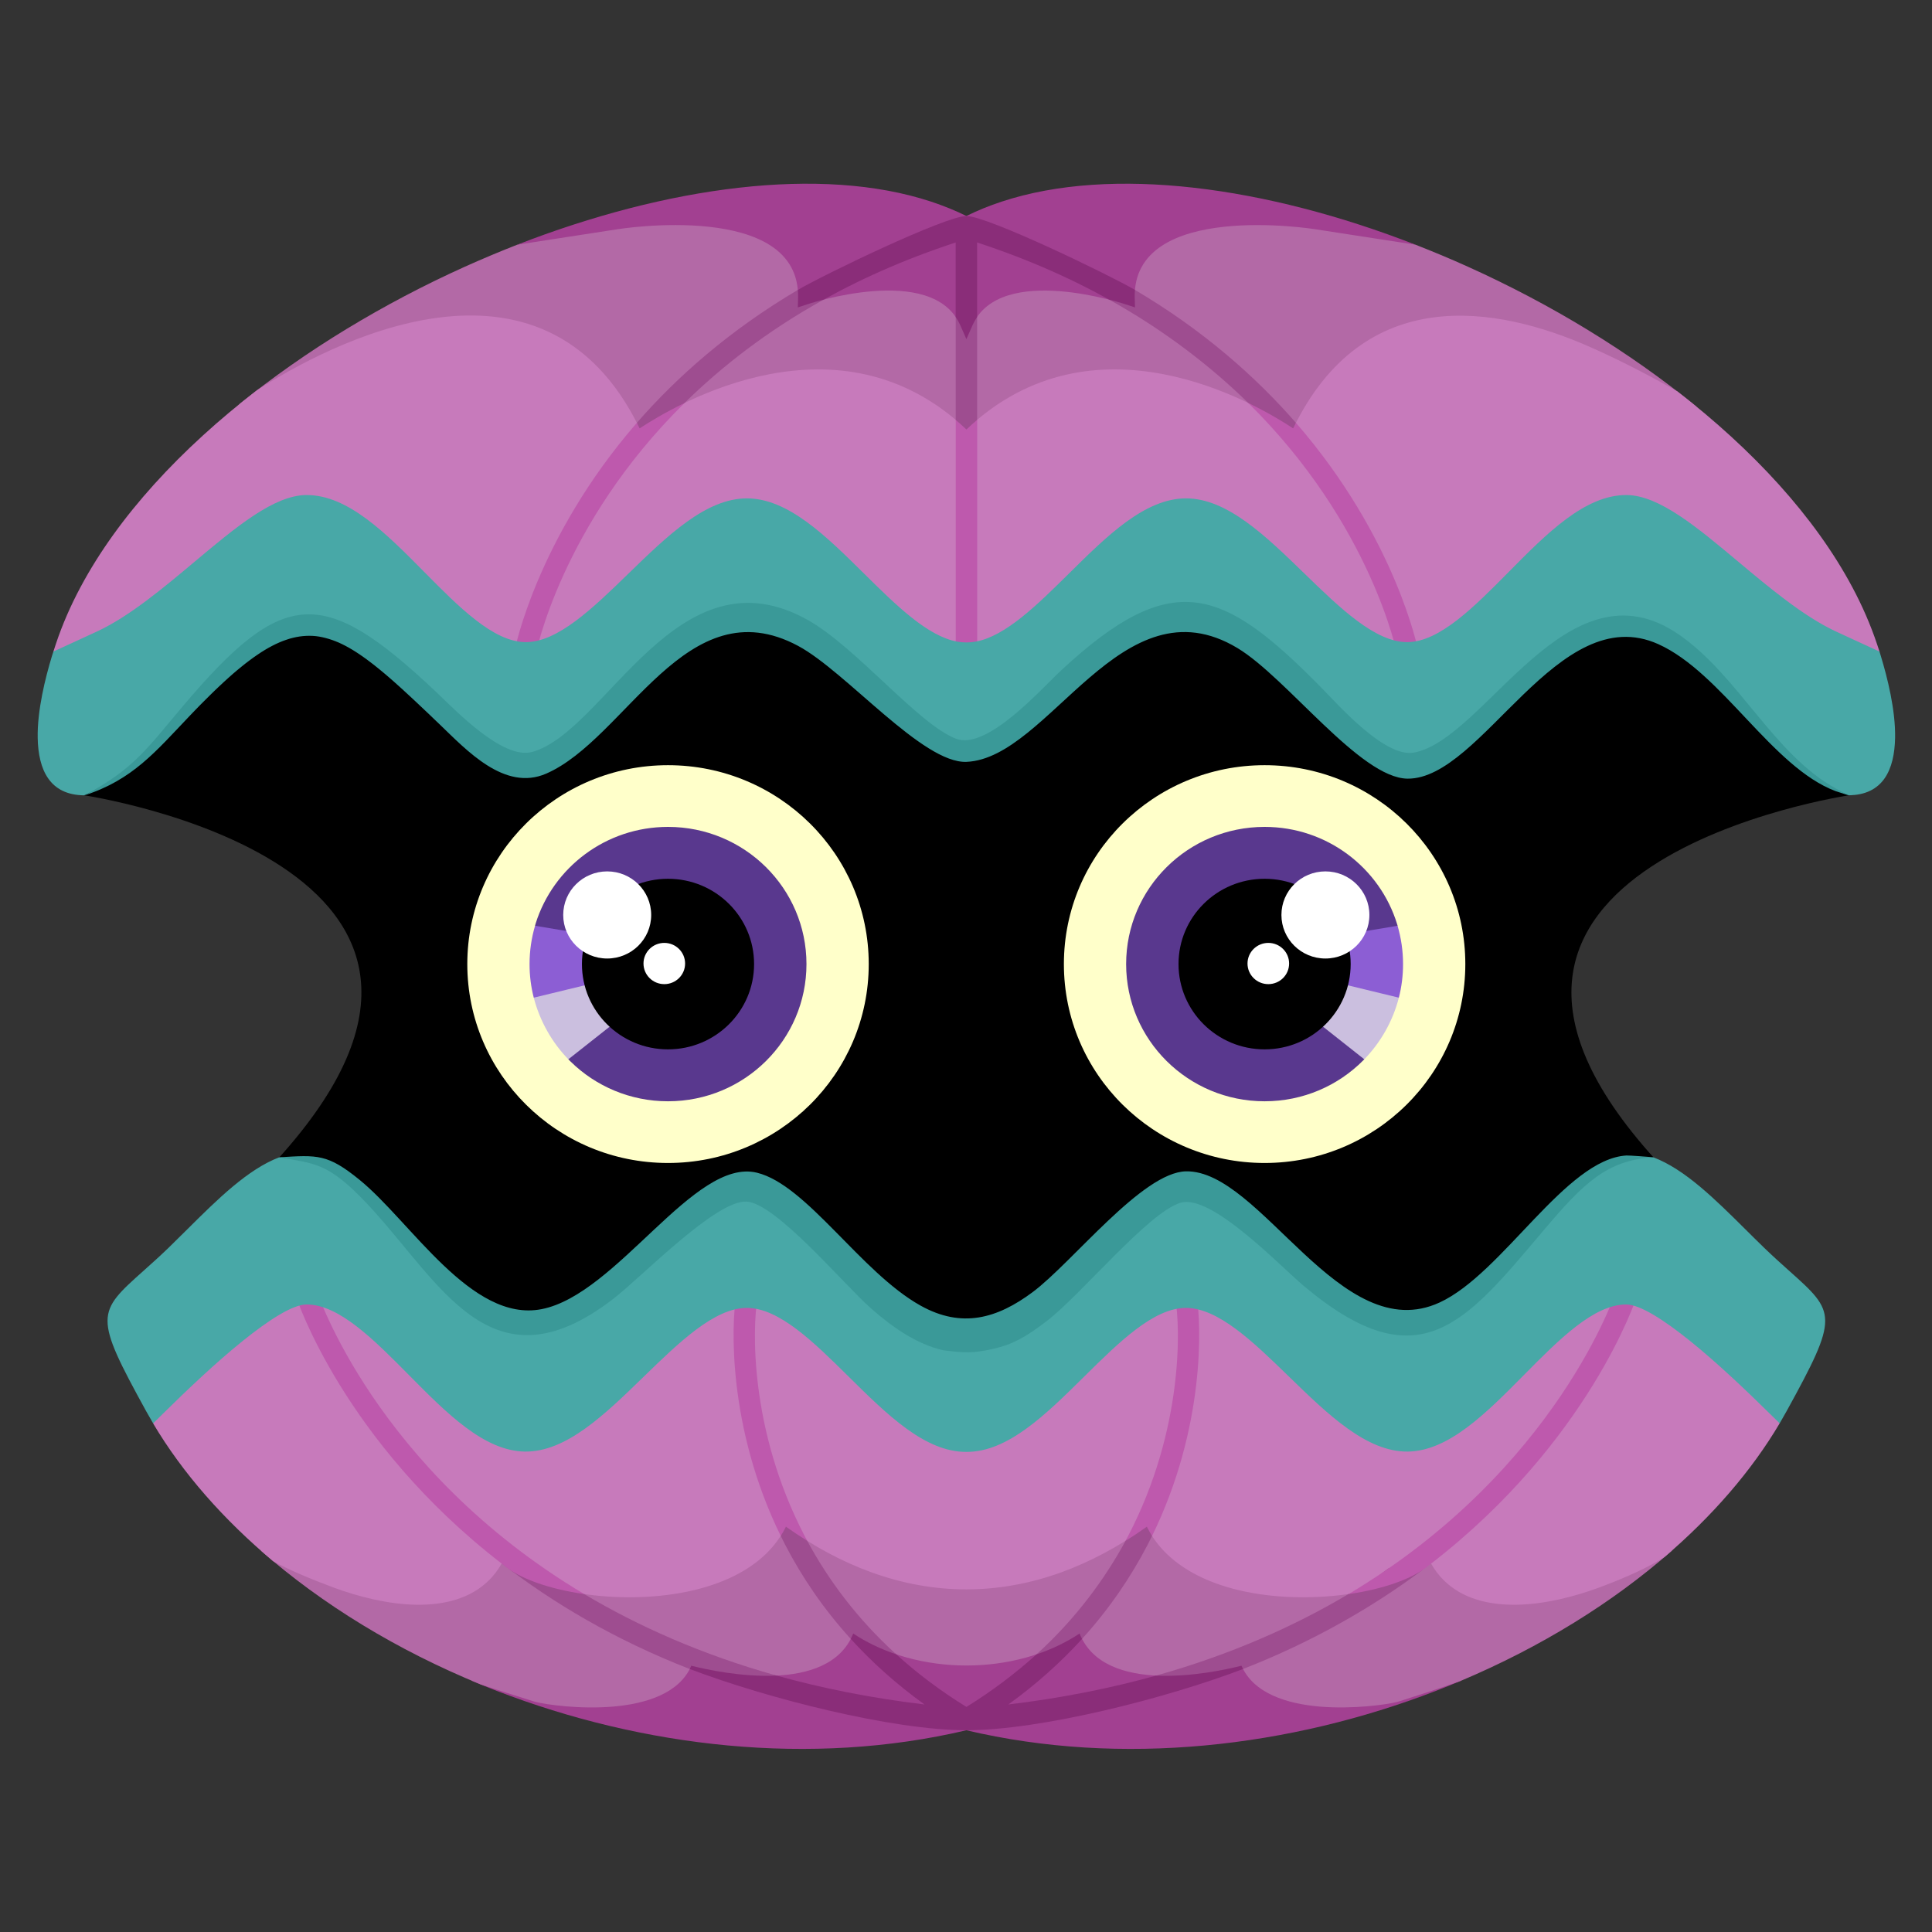 <svg xmlns="http://www.w3.org/2000/svg" xmlns:xlink="http://www.w3.org/1999/xlink" width="500" zoomAndPan="magnify" viewBox="0 0 375 375" height="500" preserveAspectRatio="xMidYMid meet" version="1.0"><rect x="0" y="0" width="375" height="375" fill="#333333" stroke="none"/><defs><clipPath id="6d217bd870"><path d="M 7.238 96 L 367.988 96 L 367.988 155 L 7.238 155 Z M 7.238 96 " clip-rule="nonzero"/></clipPath></defs><path fill="#000000" d="M 51.633 235.266 L 53.508 225.426 L 53.891 225 C 105.922 167.703 16.438 154.379 16.188 154.344 L 14.246 154.039 L 15.48 141.27 L 51.461 110.109 L 74.008 113.453 L 97.625 137.453 L 138.43 110.094 L 159.801 114.734 L 187.332 139.016 L 225.016 110.785 L 240.512 112.492 L 270.672 138.105 L 278.25 135.52 L 313.426 107.012 C 319.914 110.902 326.41 114.777 332.902 118.66 C 341.801 126.094 350.691 133.527 359.582 140.953 L 360.914 154.055 L 358.977 154.355 C 358.715 154.391 269.238 167.719 321.27 225.016 L 321.82 225.621 L 321.586 235.113 C 306.062 247.594 290.523 260.07 275 272.559 L 229.738 240.703 L 188.535 272.871 L 143.527 240.668 L 100.125 270.984 L 65.004 244.809 L 51.359 236.699 Z M 51.633 235.266 " fill-opacity="1" fill-rule="evenodd"/><path fill="#a24091" d="M 283.625 326.215 C 282.008 326.891 280.379 327.547 278.742 328.188 C 250.383 339.137 217.77 342.969 187.57 335.844 C 157.371 342.969 124.75 339.137 96.398 328.188 C 94.719 327.539 93.051 326.863 91.402 326.172 L 104.418 327.531 C 104.473 327.555 104.566 327.582 104.676 327.605 C 106.543 328.078 112.637 328.938 118.715 328.434 C 124.504 327.941 130.23 326.207 131.754 321.641 C 131.805 321.48 131.852 321.309 131.902 321.145 L 132.234 319.852 L 133.527 320.227 C 133.605 320.25 160.594 328.238 163.457 314.293 L 163.875 312.254 L 165.527 313.535 C 171.461 318.141 179.5 320.445 187.562 320.445 C 195.617 320.445 203.664 318.141 209.598 313.535 L 211.25 312.254 L 211.668 314.293 C 214.531 328.238 241.527 320.25 241.602 320.227 L 242.883 319.852 L 243.223 321.145 C 243.266 321.309 243.309 321.48 243.367 321.641 C 244.887 326.207 250.613 327.941 256.402 328.434 C 262.488 328.941 268.582 328.078 270.449 327.605 C 270.559 327.582 270.645 327.555 270.711 327.531 Z M 283.625 326.215 " fill-opacity="1" fill-rule="evenodd"/><path fill="#b369a6" d="M 324.508 300.988 C 313.027 311.094 298.996 319.73 283.566 326.242 C 279.508 327.695 275.438 329.008 271.617 330.219 C 271.496 330.262 271.344 330.305 271.172 330.348 C 269.16 330.859 262.625 331.789 256.188 331.25 C 249.727 330.699 243.281 328.668 240.973 323.316 C 235.281 324.758 214.352 329.117 209.547 317.066 C 203.332 321.207 195.445 323.273 187.586 323.273 C 179.727 323.273 171.836 321.199 165.613 317.066 C 160.812 329.117 139.887 324.758 134.191 323.316 C 131.891 328.668 125.441 330.699 118.977 331.25 C 112.543 331.797 106.012 330.859 103.992 330.348 C 103.824 330.305 103.676 330.262 103.543 330.219 C 100.262 329.18 96.789 328.109 93.285 326.941 C 77.188 320.352 62.559 311.461 50.66 300.988 C 50.762 300.703 50.82 300.465 50.695 300.348 C 53.172 297.762 52.168 297.531 53.879 299.016 C 56.293 300.938 60.684 303.332 65.805 305.23 C 70.547 306.988 75.883 308.309 80.793 308.395 C 85.504 308.48 89.809 307.438 92.727 304.539 C 93.918 303.367 94.891 301.883 95.59 300.039 L 96.816 296.781 L 98.434 299.875 C 99.305 301.543 101.844 303.102 105.367 304.348 C 110.133 306.031 116.531 307.039 123.062 306.953 C 129.555 306.867 136.164 305.691 141.387 303.012 C 145.574 300.867 148.871 297.742 150.43 293.418 L 151.133 291.445 L 152.82 292.707 C 158.52 296.949 164.293 300.125 170.105 302.25 C 175.926 304.367 181.773 305.426 187.605 305.426 C 193.441 305.426 199.281 304.359 205.094 302.242 C 210.902 300.117 216.672 296.934 222.363 292.707 L 224.051 291.445 L 224.762 293.418 C 226.32 297.742 229.609 300.867 233.805 303.012 C 239.027 305.691 245.629 306.867 252.129 306.953 C 258.652 307.039 265.047 306.039 269.82 304.348 C 273.348 303.102 275.887 301.543 276.758 299.875 L 278.367 296.781 L 279.602 300.039 C 280.293 301.883 281.266 303.367 282.457 304.539 C 285.383 307.438 289.68 308.488 294.391 308.395 C 299.301 308.309 304.637 306.988 309.387 305.23 C 314.508 303.332 318.898 300.938 321.305 299.016 C 323.129 297.426 323.605 298.766 324.508 300.988 Z M 324.508 300.988 " fill-opacity="1" fill-rule="evenodd"/><path fill="#c77abb" d="M 345.441 276.254 C 339.902 285.617 332.266 294.363 323.102 302.199 C 320.168 304.137 315.402 306.285 310.445 308.121 C 305.406 309.984 299.719 311.383 294.418 311.477 C 288.918 311.57 283.824 310.289 280.227 306.723 C 279.289 305.793 278.461 304.715 277.754 303.461 C 275.57 303.656 273.746 306.227 270.848 307.25 C 265.762 309.051 258.984 310.121 252.07 310.023 C 245.125 309.93 238.031 308.652 232.355 305.742 C 228.109 303.566 224.641 300.492 222.598 296.32 C 217.176 300.176 211.676 303.105 206.145 305.133 C 200 307.371 193.801 308.496 187.586 308.496 C 181.367 308.504 175.16 307.379 169.012 305.137 C 163.473 303.113 157.969 300.184 152.539 296.32 C 150.492 300.492 147.039 303.566 142.785 305.742 C 137.109 308.645 130.016 309.922 123.07 310.023 C 116.156 310.121 109.371 309.051 104.293 307.25 C 101.395 306.227 99.555 304.418 97.387 303.461 C 96.68 304.715 95.852 305.793 94.914 306.723 C 91.32 310.289 86.223 311.57 80.73 311.477 C 75.43 311.383 69.734 309.984 64.699 308.121 C 60.453 306.543 56.113 304.734 53.02 303.027 C 43.43 294.988 35.453 285.957 29.715 276.277 C 32.469 270.156 37.457 263.398 44.844 257.469 C 50.453 252.961 55.801 249.633 59.473 249.613 C 67.309 249.582 74.629 256.98 81.934 264.371 C 88.719 271.227 95.496 278.086 101.93 278.164 C 108.41 278.25 115.383 271.465 122.363 264.68 C 129.777 257.477 137.188 250.27 144.949 250.27 C 152.723 250.27 160.012 257.484 167.309 264.695 C 174.18 271.488 181.043 278.277 187.555 278.223 L 187.578 278.223 C 194.082 278.273 200.953 271.488 207.824 264.695 C 215.121 257.484 222.418 250.27 230.18 250.27 C 237.938 250.27 245.355 257.477 252.77 264.68 C 259.75 271.465 266.73 278.242 273.203 278.164 C 279.629 278.086 286.414 271.227 293.199 264.371 C 300.512 256.98 307.824 249.582 315.66 249.613 C 319.324 249.625 324.672 252.961 330.289 257.469 C 335.207 261.41 340.312 264.074 345.441 276.254 Z M 345.441 276.254 " fill-opacity="1" fill-rule="evenodd"/><path fill="#b369a6" d="M 46.422 78.484 C 59.328 68.012 74.473 58.871 90.246 51.762 C 93.527 50.285 97.082 48.793 100.398 47.496 C 114.742 44.105 155.684 31.809 157.449 56.148 C 162.988 54.586 180.906 50.43 187.578 59.984 C 194.246 50.43 212.164 54.586 217.703 56.148 C 219.355 33.359 260.789 43.52 274.746 47.496 C 278.105 48.809 281.59 50.262 284.906 51.762 C 300.922 58.977 316.297 68.289 329.324 78.965 L 326.355 80.867 C 326.195 80.75 273.348 40.172 252.797 85.988 L 252.141 87.449 L 250.844 86.5 C 250.742 86.426 214.977 59.711 188.492 86.426 L 187.57 87.363 L 186.648 86.426 C 160.156 59.711 124.398 86.426 124.289 86.5 L 122.992 87.449 L 122.336 85.988 C 101.801 40.172 48.938 80.75 48.785 80.867 Z M 46.422 78.484 " fill-opacity="1" fill-rule="evenodd"/><path fill="#c77abb" d="M 10.367 126.453 C 10.527 125.949 10.727 125.336 10.867 124.926 C 12.105 121.223 13.699 117.578 15.609 114 C 22.988 100.156 35.152 87.082 49.902 75.723 C 63.367 67.094 105.34 44.391 124.152 83.145 C 131.414 78.332 162.836 59.887 187.586 83.352 C 212.316 59.887 243.734 78.316 251.004 83.145 C 264.781 54.777 290.531 59.383 308.543 67.312 C 315.207 70.242 321.551 73.664 325.598 75.984 C 340.191 87.277 352.227 100.258 359.551 114 C 361.457 117.57 363.051 121.223 364.297 124.926 C 364.449 125.371 364.637 125.906 364.809 126.461 C 360.469 131.062 367.918 131.875 357.938 127.273 C 356.328 126.539 354.93 125.883 354.555 125.711 C 347.898 122.555 341.273 116.988 335.027 111.766 C 327.527 105.484 320.621 99.703 315.66 99.672 C 309.137 99.652 302.277 106.582 295.426 113.508 C 288.188 120.82 280.969 128.125 273.254 128.227 C 265.48 128.32 258.047 121.094 250.598 113.855 C 243.648 107.098 236.688 100.336 230.191 100.336 C 223.703 100.336 216.867 107.098 210.031 113.855 C 202.711 121.094 195.395 128.332 187.59 128.281 L 187.57 128.281 C 179.77 128.332 172.449 121.094 165.129 113.855 C 158.289 107.094 151.461 100.336 144.961 100.336 C 138.473 100.336 131.508 107.105 124.562 113.855 C 117.113 121.086 109.68 128.32 101.906 128.227 C 94.184 128.125 86.961 120.82 79.734 113.508 C 72.883 106.582 66.02 99.645 59.5 99.672 C 54.539 99.695 47.641 105.477 40.133 111.766 C 29.355 120.797 16.016 131.957 10.367 126.453 Z M 10.367 126.453 " fill-opacity="1" fill-rule="evenodd"/><path fill="#a24091" d="M 100.398 47.496 C 129.344 36.23 159.305 32.074 180.719 39.133 C 183.121 39.934 185.422 40.855 187.578 41.922 C 189.734 40.855 192.027 39.926 194.434 39.133 C 215.852 32.074 245.812 36.23 274.746 47.496 L 255.219 44.484 C 255.121 44.473 219.746 38.816 220.25 57.84 L 220.301 59.668 L 218.547 59.094 C 218.477 59.07 194.141 50.902 188.762 63.125 L 187.578 65.828 L 186.387 63.125 C 181 50.895 156.672 59.062 156.602 59.094 L 154.848 59.668 L 154.898 57.84 C 155.395 38.816 120.027 44.465 119.926 44.484 Z M 100.398 47.496 " fill-opacity="1" fill-rule="evenodd"/><path fill="#9e4d90" d="M 189.66 61.52 L 189.66 81.5 C 187.109 87.305 187.734 86.125 185.5 81.5 L 185.5 61.52 C 187.527 60.812 187.496 61.031 189.66 61.52 Z M 189.66 61.52 " fill-opacity="1" fill-rule="evenodd"/><path fill="#be59ad" d="M 185.5 81.5 C 186.191 82.09 186.891 82.711 187.586 83.367 C 188.277 82.711 188.961 82.09 189.668 81.5 L 189.668 128.137 C 188.977 128.238 188.293 128.297 187.598 128.297 L 187.578 128.297 C 186.887 128.297 186.191 128.246 185.508 128.137 L 185.508 81.5 Z M 185.5 81.5 " fill-opacity="1" fill-rule="evenodd"/><path fill="#8a2d79" d="M 189.66 61.52 C 189.324 62.012 189.027 62.543 188.766 63.125 L 187.578 65.828 L 186.387 63.125 C 186.129 62.543 185.832 62.012 185.492 61.52 L 185.492 46.273 L 186.309 43.398 L 187.57 42.238 L 188.855 43.383 L 189.652 46.316 L 189.652 61.52 Z M 189.66 61.52 " fill-opacity="1" fill-rule="evenodd"/><path fill="#9e4d90" d="M 220.293 56.27 C 233.508 64.055 243.793 73.176 251.535 82.07 C 251.34 86.859 249.934 83.582 242.301 78.23 C 235.145 71.223 226.141 64.184 215.281 58.156 C 215.434 55.383 218.531 56.152 220.293 56.27 Z M 220.293 56.27 " fill-opacity="1" fill-rule="evenodd"/><path fill="#9e4d90" d="M 159.867 58.156 C 148.941 64.215 140.016 71.188 132.855 78.23 C 119.516 88.551 125.68 89.734 123.613 82.07 C 131.363 73.168 141.633 64.078 154.863 56.27 C 157.688 56.082 157.355 55.793 159.867 58.156 Z M 159.867 58.156 " fill-opacity="1" fill-rule="evenodd"/><path fill="#be59ad" d="M 123.613 82.07 C 123.801 82.43 123.98 82.789 124.152 83.148 C 125.855 82.027 128.891 80.148 132.855 78.23 C 108.887 101.848 103.977 126.992 103.957 127.102 L 103.746 128.117 C 103.133 128.195 102.52 128.238 101.906 128.23 C 101.113 128.219 100.328 128.133 99.543 127.98 L 99.887 126.281 C 99.91 126.172 104.164 104.465 123.613 82.07 Z M 242.301 78.23 C 246.258 80.141 249.285 82.02 250.996 83.148 C 251.176 82.777 251.355 82.422 251.543 82.07 C 271.004 104.469 275.246 126.172 275.273 126.281 L 275.621 127.98 C 274.832 128.133 274.047 128.219 273.254 128.23 C 272.633 128.238 272.027 128.195 271.414 128.117 L 271.207 127.102 C 271.18 126.992 266.266 101.84 242.301 78.23 Z M 242.301 78.23 " fill-opacity="1" fill-rule="evenodd"/><path fill="#8a2d79" d="M 220.293 56.27 C 220.25 56.773 220.234 57.301 220.25 57.84 L 220.301 59.668 L 218.547 59.094 C 218.531 59.086 217.277 58.668 215.281 58.156 C 207.227 53.684 198.047 49.672 187.578 46.402 C 177.109 49.672 167.93 53.684 159.867 58.156 C 157.875 58.668 156.613 59.086 156.609 59.094 L 154.855 59.668 L 154.906 57.84 C 154.922 57.301 154.906 56.773 154.863 56.27 C 159.648 53.445 183.438 41.93 187.578 41.93 C 191.715 41.93 215.488 53.445 220.293 56.27 Z M 220.293 56.27 " fill-opacity="1" fill-rule="evenodd"/><path fill="#8a2d79" d="M 150.73 325.227 C 159.426 327.652 169.098 329.605 179.445 330.836 C 173.926 326.867 169.152 322.539 165.129 318.109 C 165.129 313.207 167.793 316.938 173.957 321.098 C 177.906 324.688 182.457 328.152 187.586 331.312 C 192.625 328.203 197.305 324.621 201.207 321.098 C 208.266 317.176 210.926 312.52 210.031 318.109 C 206 322.539 201.234 326.863 195.719 330.836 C 206.035 329.613 215.758 327.641 224.43 325.227 C 235.891 324.742 244.016 318.141 241.281 323.953 C 226.414 329.629 202.02 335.836 187.59 335.836 C 173.207 335.852 148.742 329.613 133.895 323.953 C 132.25 319.852 141.09 323.699 150.73 325.227 Z M 150.73 325.227 " fill-opacity="1" fill-rule="evenodd"/><path fill="#9e4d90" d="M 150.73 325.227 C 144.023 325.559 137.094 324.051 134.176 323.316 C 134.09 323.535 133.98 323.75 133.871 323.953 C 119.234 318.246 107.207 311.039 97.395 303.461 C 103.457 304.258 105.5 306.832 113.387 309.41 C 123.793 315.598 136.203 321.164 150.73 325.227 Z M 150.73 325.227 " fill-opacity="1" fill-rule="evenodd"/><path fill="#9e4d90" d="M 173.949 321.098 C 170.973 320.098 168.145 318.75 165.605 317.066 C 165.461 317.434 165.305 317.777 165.125 318.109 C 159.773 312.219 155.633 306.055 152.453 299.938 C 152.145 299.348 151.828 298.715 151.539 298.121 C 152.238 294.449 151.848 293.945 156.688 299.082 C 160.73 306.578 166.32 314.164 173.949 321.098 Z M 173.949 321.098 " fill-opacity="1" fill-rule="evenodd"/><path fill="#9e4d90" d="M 210.023 318.109 C 209.852 317.773 209.684 317.426 209.543 317.066 C 206.996 318.75 204.184 320.105 201.199 321.098 C 208.777 314.223 214.43 306.516 218.469 299.082 C 221.301 295.191 223.262 292.777 223.617 298.121 C 223.32 298.707 223.004 299.348 222.699 299.938 C 219.512 306.055 215.375 312.219 210.023 318.109 Z M 210.023 318.109 " fill-opacity="1" fill-rule="evenodd"/><path fill="#9e4d90" d="M 241.27 323.953 C 241.168 323.75 241.066 323.535 240.965 323.316 C 238.043 324.051 231.121 325.559 224.41 325.227 C 238.91 321.164 251.371 315.582 261.746 309.402 C 265.656 308.105 266.961 306.176 269.453 304.453 C 270.754 304.008 274.711 304.008 276.203 304.656 C 266.723 311.75 255.062 318.57 241.27 323.953 Z M 241.27 323.953 " fill-opacity="1" fill-rule="evenodd"/><path fill="#be59ad" d="M 277.777 303.496 L 277.762 303.461 C 277.602 303.609 277.43 303.754 277.258 303.898 C 276.988 304.102 276.707 304.309 276.434 304.52 C 274.934 305.562 273.039 306.484 270.852 307.258 C 268.207 308.199 265.105 308.934 261.762 309.41 C 302.32 285.23 313.664 250.641 313.707 250.5 L 313.973 249.727 C 314.535 249.656 315.113 249.621 315.684 249.621 C 316.461 249.625 317.324 249.777 318.242 250.066 L 317.645 251.824 C 317.586 251.945 308.48 279.77 277.777 303.496 Z M 223.617 298.121 C 223.25 297.547 222.918 296.949 222.605 296.328 C 221.23 297.309 219.852 298.23 218.461 299.082 C 218.641 298.742 218.828 298.398 219.008 298.051 C 229.766 277.371 229.082 257.441 228.145 252.168 L 227.84 250.484 C 228.621 250.348 229.398 250.27 230.184 250.27 C 230.805 250.27 231.434 250.316 232.055 250.406 L 232.242 251.457 C 233.207 256.914 233.949 277.047 223.617 298.121 Z M 156.695 299.082 C 155.309 298.223 153.926 297.301 152.547 296.328 C 152.246 296.949 151.906 297.555 151.539 298.121 C 141.199 277.047 141.941 256.914 142.914 251.465 L 143.102 250.41 C 143.723 250.324 144.336 250.273 144.961 250.273 C 145.75 250.273 146.535 250.355 147.305 250.492 L 147.012 252.176 C 146.074 257.449 145.387 277.379 156.145 298.059 C 156.328 298.398 156.508 298.742 156.695 299.082 Z M 113.395 309.41 C 110.055 308.926 106.949 308.191 104.309 307.258 C 102.129 306.492 100.234 305.57 98.742 304.535 C 98.621 304.445 97.746 303.805 97.379 303.496 C 66.668 279.777 57.562 251.953 57.52 251.824 L 56.914 250.066 C 57.836 249.777 58.695 249.625 59.48 249.621 C 60.051 249.621 60.617 249.656 61.188 249.727 L 61.457 250.5 C 61.5 250.641 72.832 285.223 113.395 309.41 Z M 113.395 309.41 " fill-opacity="1" fill-rule="evenodd"/><path fill="#ffffca" d="M 129.66 148.523 C 140.418 148.523 150.16 152.844 157.215 159.832 C 164.266 166.816 168.621 176.469 168.621 187.129 C 168.621 197.789 164.266 207.441 157.215 214.426 C 150.16 221.406 140.418 225.734 129.66 225.734 C 118.902 225.734 109.16 221.414 102.117 214.426 C 95.062 207.441 90.703 197.781 90.703 187.129 C 90.703 176.469 95.062 166.824 102.117 159.832 C 109.168 152.844 118.91 148.523 129.66 148.523 Z M 129.66 148.523 " fill-opacity="1" fill-rule="evenodd"/><path fill="#59388e" d="M 129.66 160.5 C 144.508 160.5 156.535 172.422 156.535 187.129 C 156.535 201.836 144.5 213.758 129.66 213.758 C 122.301 213.758 115.629 210.824 110.777 206.07 C 110.652 205.949 110.438 205.734 110.316 205.609 C 110.18 198.105 109.414 195.594 109.414 188.359 C 109.414 185.711 109.09 184.109 103.848 179.68 C 103.867 179.594 103.957 179.305 103.977 179.227 C 107.387 168.379 117.598 160.5 129.66 160.5 Z M 129.66 160.5 " fill-opacity="1" fill-rule="evenodd"/><path fill="#cbbfdf" d="M 110.316 205.609 C 107.141 202.355 104.777 198.172 103.602 193.648 C 105.594 191.602 110.977 190.73 113.676 190.141 C 114.332 193.562 116.09 196.672 118.672 199.012 Z M 110.316 205.609 " fill-opacity="1" fill-rule="evenodd"/><path fill="#8c5ed4" d="M 103.602 193.648 C 103.066 191.566 102.785 189.375 102.785 187.129 C 102.785 184.551 103.16 182.051 103.855 179.688 L 114.434 181.461 C 113.762 183.219 113.395 185.133 113.395 187.129 C 113.395 188.52 113.566 189.867 113.906 191.148 Z M 103.602 193.648 " fill-opacity="1" fill-rule="evenodd"/><path fill="#000000" d="M 129.66 170.57 C 138.891 170.57 146.367 177.98 146.367 187.121 C 146.367 196.27 138.883 203.68 129.66 203.68 C 120.43 203.68 112.953 196.27 112.953 187.121 C 112.953 177.988 120.438 170.57 129.66 170.57 Z M 129.66 170.57 " fill-opacity="1" fill-rule="evenodd"/><path fill="#ffffff" d="M 117.855 169.137 C 122.574 169.137 126.395 172.918 126.395 177.594 C 126.395 182.266 122.574 186.047 117.855 186.047 C 113.141 186.047 109.32 182.266 109.32 177.594 C 109.32 172.918 113.148 169.137 117.855 169.137 Z M 117.855 169.137 " fill-opacity="1" fill-rule="evenodd"/><path fill="#ffffff" d="M 128.941 183.016 C 131.168 183.016 132.977 184.809 132.977 187.02 C 132.977 189.23 131.168 191.02 128.941 191.02 C 126.711 191.02 124.902 189.227 124.902 187.02 C 124.895 184.809 126.711 183.016 128.941 183.016 Z M 128.941 183.016 " fill-opacity="1" fill-rule="evenodd"/><path fill="#ffffca" d="M 245.457 148.523 C 234.699 148.523 224.957 152.844 217.906 159.832 C 210.852 166.816 206.5 176.469 206.5 187.129 C 206.5 197.789 210.852 207.441 217.906 214.426 C 224.957 221.406 234.699 225.734 245.457 225.734 C 256.215 225.734 265.957 221.414 273.004 214.426 C 280.055 207.441 284.418 197.781 284.418 187.129 C 284.418 176.469 280.055 166.824 273.004 159.832 C 265.949 152.844 256.215 148.523 245.457 148.523 Z M 245.457 148.523 " fill-opacity="1" fill-rule="evenodd"/><path fill="#59388e" d="M 245.457 160.5 C 230.609 160.5 218.582 172.422 218.582 187.129 C 218.582 201.836 230.617 213.758 245.457 213.758 C 252.957 213.758 259.734 210.719 264.609 205.812 C 264.645 205.777 264.766 205.652 264.805 205.617 C 261.637 197.074 263.074 194.613 263.074 187.379 C 263.074 184.75 266.961 183.211 271.273 179.688 C 271.258 179.629 271.207 179.445 271.184 179.387 C 267.832 168.453 257.586 160.5 245.457 160.5 Z M 245.457 160.5 " fill-opacity="1" fill-rule="evenodd"/><path fill="#cbbfdf" d="M 264.805 205.609 C 267.984 202.34 270.355 198.191 271.516 193.648 C 270.91 193.043 269.723 192.32 269.793 191.961 L 261.449 190.133 C 260.867 193.188 259.418 195.93 257.363 198.113 L 257.203 198.277 C 256.957 198.531 256.715 198.77 256.453 199.008 Z M 264.805 205.609 " fill-opacity="1" fill-rule="evenodd"/><path fill="#8c5ed4" d="M 271.516 193.648 C 272.051 191.566 272.332 189.375 272.332 187.129 C 272.332 184.551 271.957 182.051 271.266 179.688 L 260.695 181.461 C 261.355 183.219 261.727 185.133 261.727 187.129 C 261.727 188.52 261.551 189.867 261.211 191.148 Z M 271.516 193.648 " fill-opacity="1" fill-rule="evenodd"/><path fill="#000000" d="M 245.457 170.57 C 236.227 170.57 228.75 177.98 228.75 187.121 C 228.75 196.27 236.234 203.68 245.457 203.68 C 254.688 203.68 262.164 196.27 262.164 187.121 C 262.164 177.988 254.68 170.57 245.457 170.57 Z M 245.457 170.57 " fill-opacity="1" fill-rule="evenodd"/><path fill="#ffffff" d="M 257.262 169.137 C 252.547 169.137 248.723 172.918 248.723 177.594 C 248.723 182.266 252.547 186.047 257.262 186.047 C 261.977 186.047 265.797 182.266 265.797 177.594 C 265.797 172.918 261.969 169.137 257.262 169.137 Z M 257.262 169.137 " fill-opacity="1" fill-rule="evenodd"/><path fill="#ffffff" d="M 246.18 183.016 C 243.949 183.016 242.141 184.809 242.141 187.02 C 242.141 189.23 243.949 191.02 246.18 191.02 C 248.414 191.02 250.215 189.227 250.215 187.02 C 250.223 184.809 248.414 183.016 246.18 183.016 Z M 246.18 183.016 " fill-opacity="1" fill-rule="evenodd"/><g clip-path="url(#6d217bd870)"><path fill="#48a8a7" d="M 359.457 124.004 C 360.871 124.66 362.516 125.414 363.949 126.07 L 364.809 126.461 L 365.074 127.348 C 366.352 131.547 367.938 137.863 367.836 143.227 C 367.715 149.387 365.523 154.305 358.816 154.363 L 356.395 153.375 C 345.066 147.637 334.617 129.211 322.281 123.637 C 302.773 114.836 287.906 149.227 273.449 149.121 C 264.242 149.055 250.266 129.629 240.641 123.844 C 218.195 110.348 203.836 145.391 187.766 146.094 C 179.25 146.469 165.324 128.273 155.996 123.27 C 134.297 111.637 121.648 141.238 106.055 147.996 C 97.133 151.863 89.469 142.578 80.883 134.262 C 73.766 127.352 65.566 121.375 59.445 121.707 C 51.281 122.152 44.914 129.57 36.348 138.336 C 30.941 143.867 24.773 150.59 16.344 154.371 C 9.625 154.32 7.434 149.387 7.316 143.234 C 7.215 137.871 8.805 131.551 10.078 127.352 L 10.367 126.461 L 11.203 126.078 C 12.641 125.422 14.285 124.668 15.703 124.012 L 19.043 122.469 C 25.25 119.531 31.711 114.113 37.781 109.023 C 45.801 102.301 53.191 96.113 59.48 96.086 C 67.535 96.059 74.934 103.527 82.324 110.996 C 89.027 117.781 95.734 124.559 101.949 124.637 C 108.215 124.719 115.109 118.012 122.02 111.297 C 129.504 104.023 137 96.734 144.969 96.734 C 152.953 96.734 160.32 104.023 167.699 111.32 C 173.863 117.414 180.02 123.5 185.805 124.543 C 186.984 124.754 188.234 124.754 189.418 124.531 C 195.191 123.473 201.336 117.391 207.484 111.32 C 214.855 104.023 222.227 96.734 230.207 96.734 C 238.184 96.734 245.672 104.023 253.164 111.297 C 260.066 118.004 266.969 124.711 273.234 124.637 C 279.441 124.559 286.156 117.781 292.859 110.996 C 300.242 103.527 307.637 96.059 315.695 96.086 C 321.992 96.113 329.367 102.301 337.395 109.023 C 343.473 114.113 349.934 119.523 356.141 122.469 Z M 359.457 124.004 " fill-opacity="1" fill-rule="evenodd"/></g><path fill="#48a8a7" d="M 343.5 274.375 C 338.957 269.902 333.312 264.516 328.012 260.25 C 322.973 256.203 318.355 253.215 315.66 253.199 C 309.352 253.18 302.574 260.035 295.797 266.883 C 288.492 274.266 281.195 281.648 273.262 281.75 C 265.273 281.852 257.758 274.555 250.23 267.238 C 243.359 260.555 236.48 253.863 230.191 253.863 C 223.918 253.863 217.156 260.555 210.398 267.238 C 203 274.547 195.609 281.859 187.59 281.809 L 187.562 281.809 C 179.543 281.859 172.152 274.547 164.762 267.238 C 158 260.555 151.234 253.863 144.961 253.863 C 138.684 253.863 131.797 260.555 124.922 267.238 C 117.402 274.547 109.898 281.852 101.898 281.75 C 93.961 281.656 86.664 274.273 79.359 266.883 C 72.582 260.035 65.797 253.18 59.492 253.199 C 56.789 253.215 52.184 256.203 47.141 260.25 C 41.848 264.508 36.195 269.895 31.652 274.375 L 29.723 276.277 L 28.367 273.906 C 18.148 255.332 18.746 254.793 27.941 246.586 C 29.324 245.348 30.941 243.906 32.672 242.238 C 33.895 241.047 35.109 239.84 36.332 238.629 C 42.211 232.785 48.109 226.938 54.223 224.625 C 61.535 225.355 63.285 225.051 69.461 230.07 C 79.41 238.16 91.25 259.148 104.871 256.504 C 119.566 253.645 135.09 226.68 146.91 230.941 C 162.824 236.684 172.277 257.707 186.633 258.441 C 191.125 258.672 194.918 257.789 202.207 252.344 C 209.953 246.566 221.93 230.137 230.414 229.977 C 244.945 229.703 261.055 263.383 280.27 254.512 C 292.52 248.855 303.734 225.578 315.547 224.863 C 316.129 224.828 320.398 224.59 320.91 224.633 C 327.031 226.945 332.922 232.793 338.809 238.637 C 340.023 239.844 341.242 241.055 342.469 242.242 C 344.199 243.906 345.809 245.355 347.199 246.594 C 356.395 254.797 356.992 255.34 346.773 273.914 L 345.434 276.262 Z M 343.5 274.375 " fill-opacity="1" fill-rule="evenodd"/><path fill="#3a9998" d="M 358.816 154.371 L 356.285 153.559 C 343.949 148.898 334.227 130.609 321.891 125.035 C 302.387 116.23 287.676 151.246 273.219 151.137 C 264.012 151.066 249.797 131.559 240.18 125.781 C 217.73 112.285 203.688 147.176 187.613 147.875 C 179.098 148.25 164.23 130.363 154.914 125.367 C 133.215 113.727 121.578 143.414 105.988 150.172 C 97.941 153.656 90.559 145.605 85.336 140.598 L 84.348 139.656 C 84.023 139.348 83.707 139.035 83.391 138.734 C 83.074 138.43 82.754 138.137 82.445 137.84 C 82.137 137.539 81.824 137.258 81.523 136.969 C 81.219 136.68 80.918 136.398 80.621 136.117 C 80.32 135.844 80.031 135.57 79.742 135.297 C 79.453 135.031 79.164 134.758 78.875 134.5 C 78.594 134.238 78.312 133.98 78.039 133.727 C 77.758 133.477 77.484 133.223 77.211 132.984 C 76.945 132.742 76.672 132.504 76.402 132.258 C 76.137 132.027 75.875 131.789 75.609 131.566 C 75.344 131.336 75.09 131.121 74.832 130.898 C 74.57 130.68 74.32 130.465 74.066 130.258 C 73.816 130.047 73.562 129.844 73.316 129.645 C 73.07 129.441 72.828 129.242 72.582 129.055 C 72.344 128.859 72.098 128.68 71.852 128.5 C 71.617 128.312 71.379 128.137 71.148 127.965 C 70.91 127.793 70.672 127.625 70.441 127.461 C 70.211 127.297 69.977 127.137 69.746 126.98 C 69.516 126.82 69.293 126.676 69.062 126.531 C 68.832 126.387 68.617 126.25 68.391 126.113 C 68.168 125.984 67.945 125.848 67.73 125.727 C 67.504 125.602 67.281 125.48 67.074 125.367 C 66.848 125.25 66.633 125.133 66.418 125.035 C 66.199 124.926 65.984 124.824 65.766 124.73 C 65.551 124.637 65.336 124.543 65.117 124.465 C 64.91 124.379 64.691 124.301 64.484 124.227 C 64.266 124.148 64.059 124.082 63.848 124.02 C 63.641 123.953 63.426 123.895 63.215 123.84 C 63.004 123.789 62.797 123.73 62.586 123.688 C 62.379 123.637 62.168 123.602 61.961 123.566 C 61.75 123.535 61.543 123.508 61.332 123.477 C 61.125 123.457 60.914 123.434 60.707 123.426 C 60.488 123.414 60.281 123.414 60.07 123.406 C 59.863 123.406 59.652 123.414 59.438 123.422 C 59.227 123.434 59.02 123.441 58.801 123.465 C 58.594 123.484 58.375 123.516 58.16 123.543 C 57.949 123.57 57.734 123.609 57.52 123.652 C 57.301 123.695 57.086 123.738 56.871 123.797 C 56.645 123.844 56.43 123.91 56.215 123.969 C 55.996 124.031 55.773 124.105 55.559 124.184 C 55.332 124.258 55.109 124.344 54.887 124.422 C 54.664 124.508 54.438 124.602 54.207 124.703 C 53.977 124.797 53.754 124.902 53.523 125.012 C 53.293 125.129 53.062 125.242 52.832 125.359 C 52.602 125.48 52.363 125.609 52.125 125.738 C 51.895 125.875 51.648 126.012 51.41 126.156 C 51.172 126.309 50.93 126.461 50.684 126.609 C 50.438 126.77 50.191 126.934 49.945 127.102 C 49.695 127.266 49.441 127.445 49.191 127.625 C 48.938 127.809 48.68 128 48.426 128.188 C 48.168 128.383 47.906 128.586 47.641 128.785 C 47.371 128.996 47.113 129.203 46.84 129.426 C 46.574 129.645 46.297 129.875 46.023 130.098 C 45.75 130.328 45.477 130.566 45.188 130.809 C 44.914 131.055 44.633 131.301 44.344 131.559 C 44.055 131.82 43.77 132.078 43.473 132.352 C 43.176 132.617 42.887 132.898 42.586 133.18 C 42.281 133.461 41.988 133.75 41.676 134.043 C 41.375 134.34 41.055 134.637 40.746 134.953 C 40.438 135.254 40.117 135.57 39.801 135.895 C 39.477 136.219 39.152 136.543 38.82 136.875 C 38.496 137.215 38.164 137.547 37.832 137.891 C 37.496 138.238 37.156 138.59 36.816 138.949 C 30.184 145.906 25.75 151.367 16.359 154.387 C 26.102 149.191 28.574 145.238 35.598 136.945 C 55.039 114 62.73 113.66 84.516 134.176 C 88.215 137.66 97.516 147.52 103.27 145.957 C 117.582 142.07 131.477 105.938 156.953 120.43 C 166.293 125.746 178.34 140.664 185.586 143.395 C 191.617 145.664 202.129 133.684 205.984 130.105 C 227.566 110.082 237.281 113.941 256.512 133.52 C 259.965 137.035 268.863 147.117 274.457 146.074 C 288.367 143.473 304.211 108.121 325.941 123.211 C 337.48 131.223 344.266 146.453 356.43 153.102 Z M 358.816 154.371 " fill-opacity="1" fill-rule="evenodd"/><path fill="#3a9998" d="M 54.23 224.633 C 61.656 224.164 63.605 223.977 69.785 229 C 79.734 237.086 91.496 256.766 105.117 254.105 C 119.812 251.246 134.707 224.648 146.922 227.621 C 156.613 229.984 167.098 246.961 178.688 253.422 C 186.691 257.883 193.539 255.938 200.434 250.801 C 208.18 245.023 221.719 227.516 230.199 227.355 C 244.73 227.074 260.211 261.691 279.434 252.809 C 291.684 247.156 303.871 225 315.688 224.281 C 316.266 224.246 320.426 224.582 320.938 224.625 C 311.891 225.203 307.418 229.59 299.645 238.773 C 284.473 256.691 275.582 268.441 253.203 249.715 C 248.297 245.609 235.141 231.664 229.141 233.457 C 222.879 235.328 209.82 251.34 203.145 256.441 C 199.012 259.59 196.512 260.957 192.871 261.785 C 188.723 262.734 187.16 262.586 183.07 262.086 C 177.758 260.863 173.027 257.449 169.012 253.914 C 163.762 249.273 150.723 233.672 144.977 233.234 C 139.059 232.785 124.598 247.824 119.012 252.125 C 95.109 270.523 85.453 248.656 71.09 233.473 C 63.641 225.633 61.137 225.887 54.23 224.633 Z M 54.23 224.633 " fill-opacity="1" fill-rule="evenodd"/></svg>